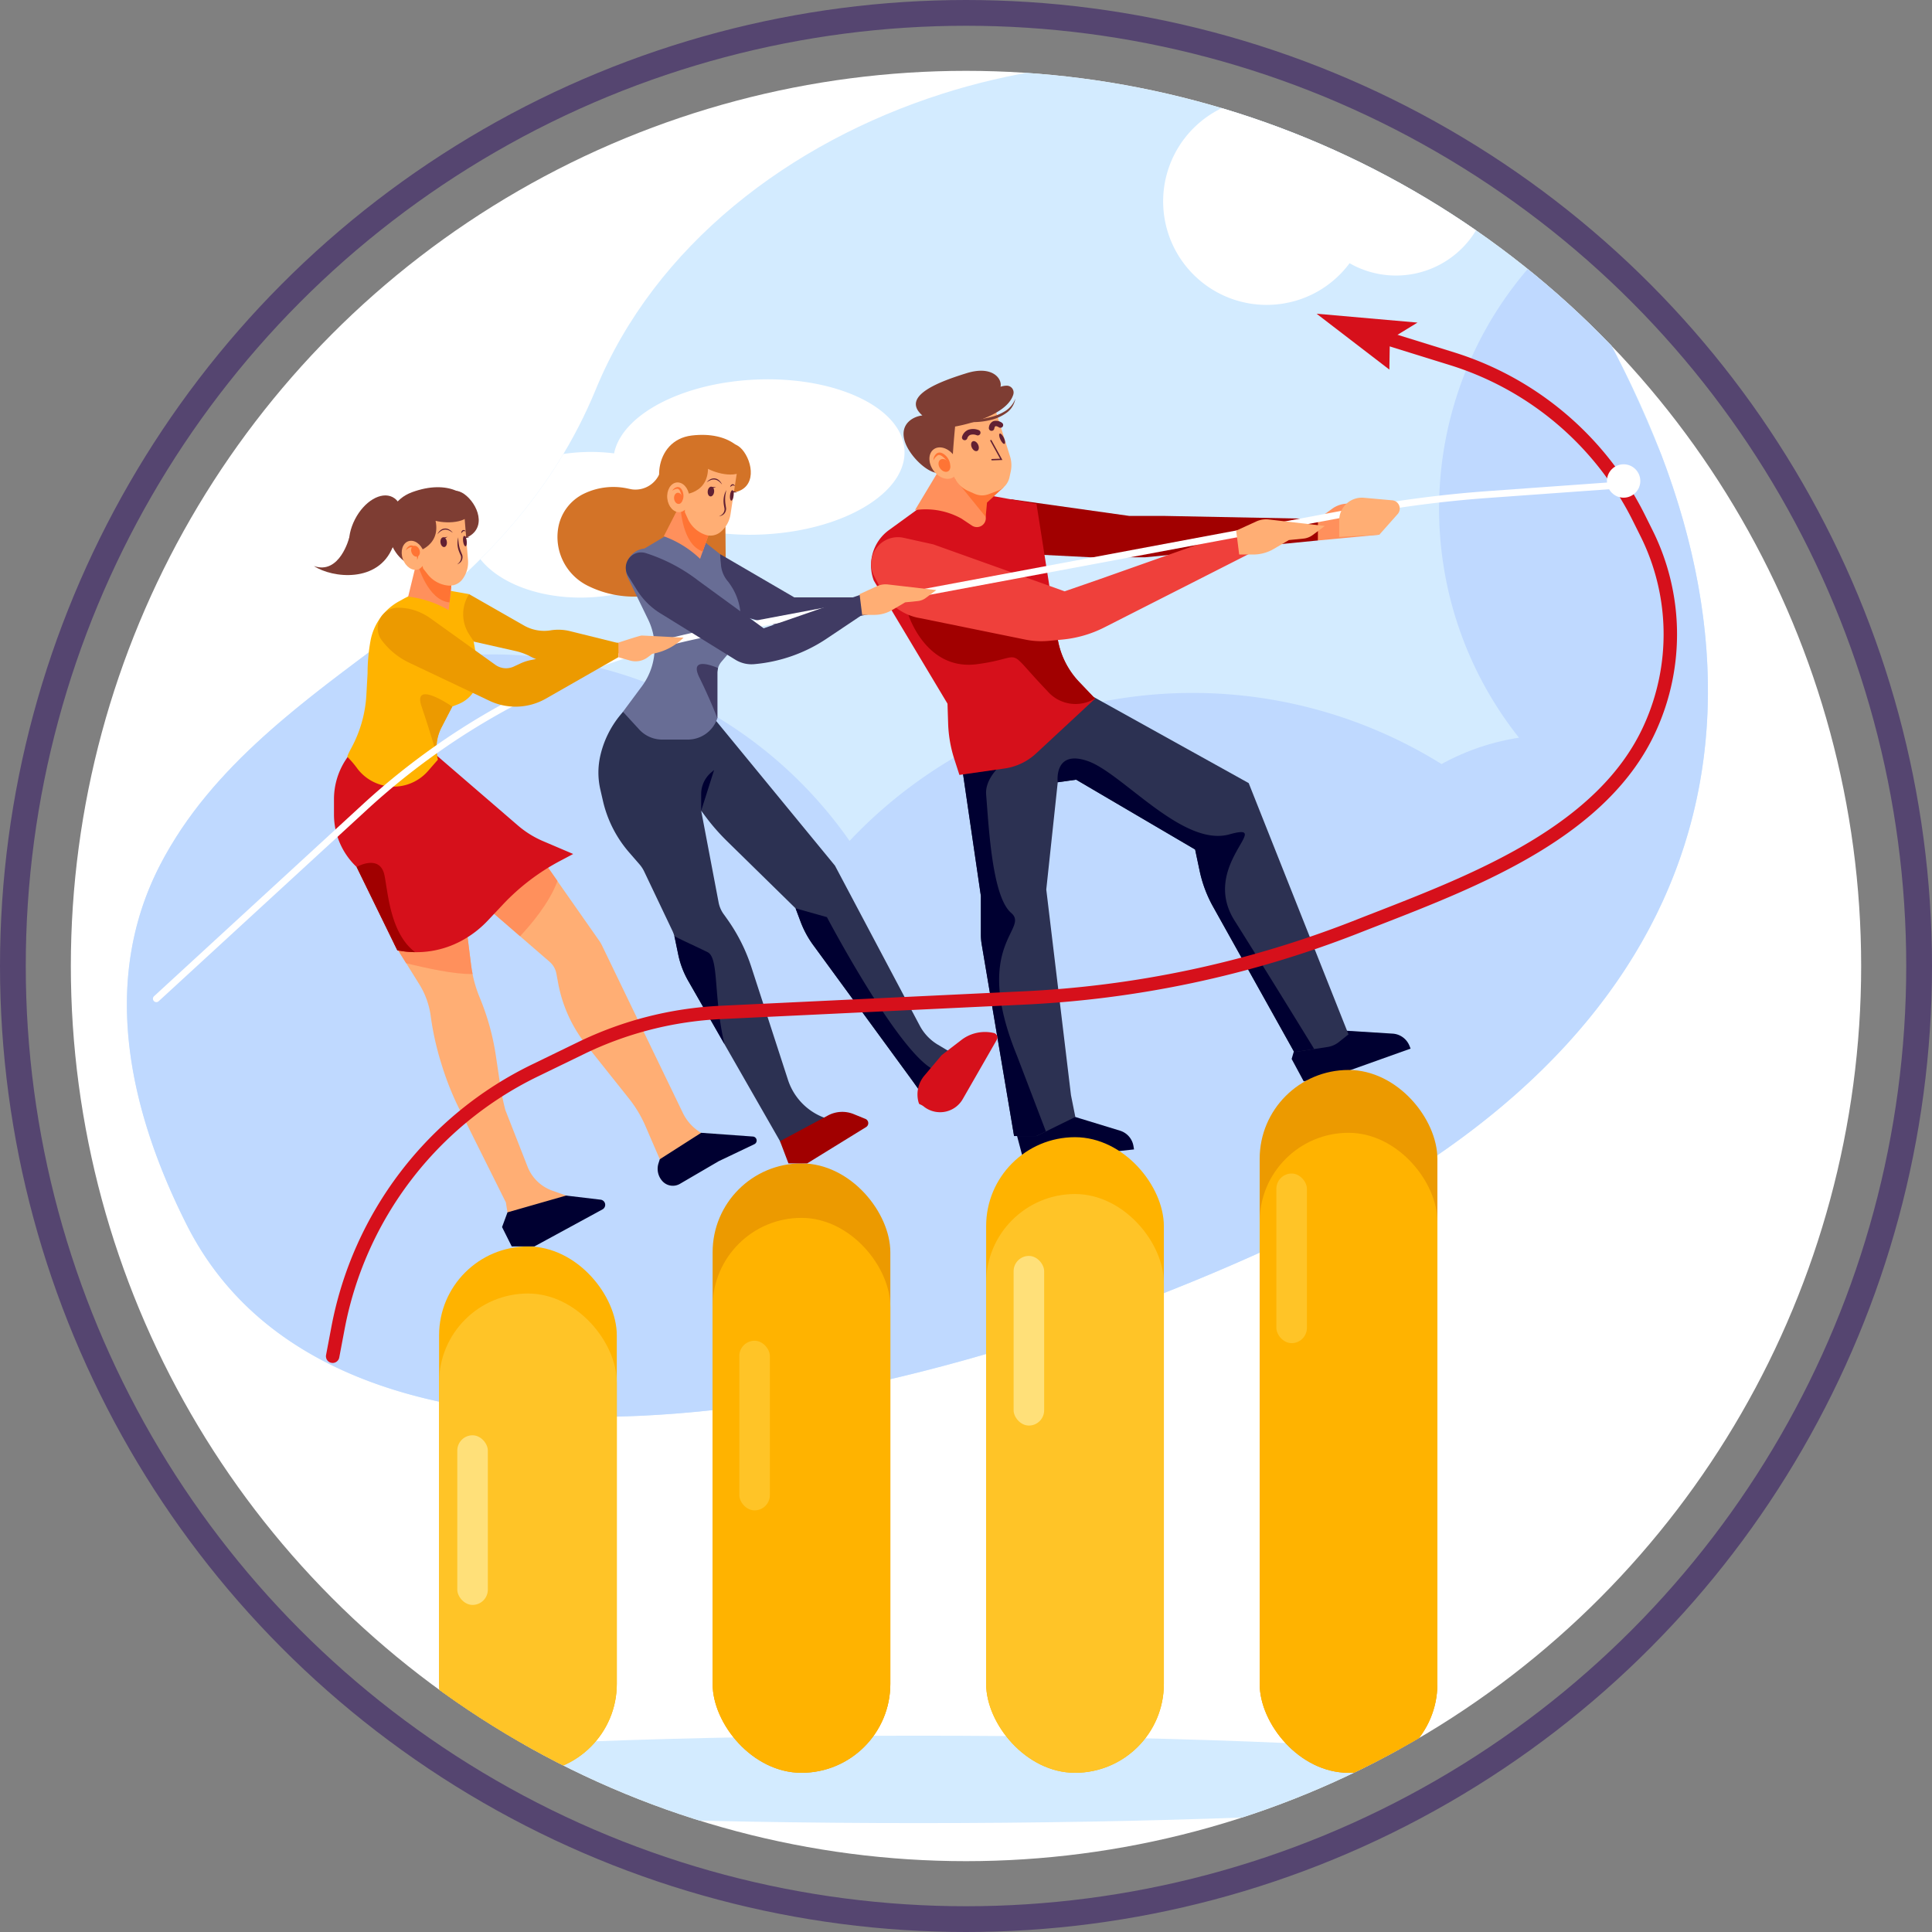 <svg xmlns="http://www.w3.org/2000/svg" xmlns:xlink="http://www.w3.org/1999/xlink" width="300" height="300" viewBox="0 0 300 300">
  <rect x="0" y="0" width="300" height="300" fill="#808080" stroke="none"/>
  <defs>
    <clipPath id="clip-path">
      <circle id="Ellipse_219" data-name="Ellipse 219" cx="139" cy="139" r="139" transform="translate(1095 1242)" fill="#fff" stroke="#707070" stroke-width="1" opacity="0.52"/>
    </clipPath>
    <clipPath id="clip-path-2">
      <path id="Path_1552" data-name="Path 1552" d="M1266.388,228.271c20.864-6.648,43.9-6.75,62.98,1.162,14.944,6.193,30.376,17.783,41.511,39.016,29.69,56.623,13.866,107.309-50.32,137.53s-148.24,43.992-171.47-2.095c-8.837-17.53-13.559-37.75-4.065-56,8.022-15.417,22.534-25.48,36.059-35.675,13.675-10.307,24.906-21.943,31.53-38.047C1221.8,251.821,1242.7,235.823,1266.388,228.271Z" transform="translate(-1139.803 -223.384)" fill="none"/>
    </clipPath>
  </defs>
  <g id="Group_884" data-name="Group 884" transform="translate(-1060 -1231)">
    <g id="Ellipse_224" data-name="Ellipse 224" transform="translate(1060 1231)" fill="rgba(255,255,255,0)" stroke="#554570" stroke-width="4">
      <circle cx="150" cy="150" r="150" stroke="none"/>
      <circle cx="150" cy="150" r="148" fill="none"/>
    </g>
    <g id="Mask_Group_9" data-name="Mask Group 9" transform="translate(-24)" clip-path="url(#clip-path)">
      <g id="return_on_investment" data-name="return on investment" transform="translate(987.022 1217.712)">
        <rect id="Rectangle_158" data-name="Rectangle 158" width="478" height="319" transform="translate(-0.022 0.288)" fill="#fff"/>
        <path id="Path_1548" data-name="Path 1548" d="M1266.388,228.271c20.864-6.648,43.9-6.75,62.98,1.162,14.944,6.193,30.376,17.783,41.511,39.016,29.69,56.623,13.866,107.309-50.32,137.53s-148.24,43.992-171.47-2.095c-8.837-17.53-13.559-37.75-4.065-56,8.022-15.417,22.534-25.48,36.059-35.675,13.675-10.307,24.906-21.943,31.53-38.047C1221.8,251.821,1242.7,235.823,1266.388,228.271Z" transform="translate(-1023.118 -200.415)" fill="#d3ebff"/>
        <path id="Path_1549" data-name="Path 1549" d="M1370.9,522.411a.205.205,0,0,0-.011-.021q-.563-1.074-1.142-2.112c-.118-.213-.237-.419-.356-.63-.278-.492-.557-.981-.84-1.463-.132-.225-.266-.446-.4-.668q-.42-.7-.846-1.391-.188-.307-.379-.6-.463-.734-.935-1.451c-.1-.154-.2-.307-.307-.462q-.571-.856-1.151-1.687c-.037-.052-.073-.1-.109-.159q-2.026-2.892-4.174-5.483h0a57.185,57.185,0,0,0-4.265,75.931,36.619,36.619,0,0,0-12.026,4.091,73.213,73.213,0,0,0-91.924,11.935,67.73,67.73,0,0,0-68.394-27.73,45.263,45.263,0,0,0-2.722-4.193l-.033.025c-2.424,1.826-4.879,3.648-7.32,5.5l-.14.1-1.034.788-.256.194-.935.716-.347.267q-.451.348-.9.7l-.366.284-.862.68-.4.317c-.277.221-.552.443-.828.664-.141.114-.283.226-.423.339-.27.218-.538.438-.806.657l-.439.358c-.267.22-.532.441-.8.663-.143.12-.289.239-.432.36q-.391.328-.778.661c-.147.126-.3.25-.444.377q-.375.323-.75.652l-.456.4c-.246.217-.49.436-.733.654-.152.137-.307.272-.458.409q-.362.328-.716.66c-.151.14-.307.278-.456.419-.239.223-.475.449-.716.674-.148.14-.3.279-.443.42-.234.225-.465.452-.7.68-.148.144-.3.287-.443.433-.227.225-.451.454-.675.682-.147.149-.3.3-.443.448-.224.23-.444.463-.665.7-.144.151-.29.3-.432.453-.217.231-.429.465-.642.7-.144.156-.289.307-.433.47-.214.238-.423.481-.635.716-.137.156-.276.307-.409.469-.211.245-.417.492-.625.74-.133.159-.268.315-.4.474-.2.252-.409.511-.614.76-.128.159-.258.316-.384.477-.2.255-.4.511-.594.772-.125.164-.252.324-.374.489-.194.259-.383.523-.573.784-.122.168-.246.332-.366.5-.188.264-.37.534-.554.8-.118.171-.237.34-.353.511-.187.278-.368.561-.551.844-.107.166-.218.328-.323.5-.186.292-.365.591-.546.888-.1.161-.2.318-.3.481-.181.307-.357.614-.533.92-.09.159-.184.314-.273.474-.23.409-.455.833-.676,1.254-.03.057-.062.115-.093.172h0c-9.494,18.249-4.771,38.469,4.065,56,23.23,46.087,107.288,32.319,171.47,2.095,58.117-27.362,76.583-71.5,57.518-121.637-2.222-5.479-4.4-10.367-6.412-14.358C1371.426,523.434,1371.169,522.923,1370.9,522.411Z" transform="translate(-1023.138 -454.377)" fill="#bfd9ff"/>
        <g id="Group_191" data-name="Group 191" transform="translate(116.686 22.969)" clip-path="url(#clip-path-2)">
          <path id="Path_1550" data-name="Path 1550" d="M1703.418,704.661c-11.475.52-20.742,5.5-21.935,11.455a28.7,28.7,0,0,0-4.9-.194c-10.023.454-17.928,5.874-17.646,12.1s8.64,10.913,18.669,10.458c9.113-.409,16.466-4.926,17.522-10.422a40.024,40.024,0,0,0,9.382.649c12.487-.566,22.367-6.408,22.065-13.048S1715.9,704.094,1703.418,704.661Z" transform="translate(-1605.834 -655.397)" fill="#fff"/>
          <path id="Path_1551" data-name="Path 1551" d="M2733.349,225.284a15.988,15.988,0,0,0,8.656-5.911,14.518,14.518,0,0,0,21.5-10.07,9.97,9.97,0,1,0-9.029-16.081,14.49,14.49,0,0,0-4.521-.978c-.046-.237-.091-.475-.156-.716a9.974,9.974,0,0,0-19.59,2.212,16.07,16.07,0,1,0,3.144,31.538Z" transform="translate(-2552.152 -188.182)" fill="#fff"/>
        </g>
        <ellipse id="Ellipse_18" data-name="Ellipse 18" cx="5.751" cy="3.629" rx="5.751" ry="3.629" transform="translate(149.473 99.071) rotate(-62.96)" fill="#7e3d33"/>
        <path id="Path_1553" data-name="Path 1553" d="M1429.128,932.2s-1.473,5.811-5.488,4.392c2.944,1.927,10.023,2.632,12.242-2.941S1429.128,932.2,1429.128,932.2Z" transform="translate(-1277.925 -835.414)" fill="#7e3d33"/>
        <path id="Path_1554" data-name="Path 1554" d="M1809.93,832.62l-.557,1.406a4.07,4.07,0,0,1-4.269,2.6c-.1-.014-.2-.032-.3-.052l-.485-.1a10.5,10.5,0,0,0-6.727.806h0a7.254,7.254,0,0,0-4.017,5.367h0a8.449,8.449,0,0,0,4.544,8.911h0a16.124,16.124,0,0,0,12.231.92l9.256-3.013-.079-9.178Z" transform="translate(-1609.924 -747.34)" fill="#d37327"/>
        <path id="Path_1555" data-name="Path 1555" d="M2482.21,886.76l18.33,2.581h5.321l25.6.5-1.607,3.313-26.8,2.61h-8.533l-9.838-.5Z" transform="translate(-2228.227 -795.943)" fill="#a10000"/>
        <path id="Path_1556" data-name="Path 1556" d="M2908.789,1693.062l-.669,2.276,1.874,3.477,5.354-1.071,11.243-4.015-.2-.495a3.012,3.012,0,0,0-2.584-1.83l-12.069-.754-3.614,2.894" transform="translate(-2610.576 -1517.614)" fill="#000031"/>
        <path id="Path_1557" data-name="Path 1557" d="M2490.751,1812.448l-1.18,2.058,1.012,3.82,5.457.2,11.864-1.291-.089-.53a3.014,3.014,0,0,0-2.089-2.381l-11.557-3.539-4.193,1.975" transform="translate(-2234.835 -1625.466)" fill="#000031"/>
        <path id="Path_1558" data-name="Path 1558" d="M2403.75,1178.53l3.332,22.773v6a8.94,8.94,0,0,0,.126,1.5l5.028,29.768h3.478l6.034-2.966-.678-3.386-3.835-31.931,1.781-16.654,2.864-.4,18.471,10.841.7,3.323a19.864,19.864,0,0,0,2.088,5.562l12.595,22.569,5.183-.789a3.7,3.7,0,0,0,1.744-.76l1.5-1.2-15.494-39.016L2421.2,1168.51Z" transform="translate(-2157.792 -1048.877)" fill="#2c3152"/>
        <path id="Path_1559" data-name="Path 1559" d="M2412.658,1279.807c-7.04-17.263,2.087-19.544-.875-22.085s-3.463-13.388-3.876-18.34,9.248-9.1,9.511-9.638l-6.884-1.295-6.775,3.886,3.332,22.773v6a8.94,8.94,0,0,0,.126,1.5l5.028,29.768h3.478l1.463-.716Z" transform="translate(-2157.801 -1102.686)" fill="#000031"/>
        <path id="Path_1560" data-name="Path 1560" d="M2592.553,1325.388c-1.854-3.021-7.831-12.742-12.369-19.944-5.438-8.629,6.412-15.393-.818-13.385s-16.6-9.5-21.951-11.377-4.692,3.282-4.692,3.282l2.864-.4,18.471,10.842.706,3.323a19.839,19.839,0,0,0,2.089,5.562l12.6,22.571Z" transform="translate(-2291.504 -1149.207)" fill="#000031"/>
        <path id="Path_1561" data-name="Path 1561" d="M2040.13,969.91l11.544,6.726h16.664l-1.2,1.857s-15.861,3.162-16.364,3.012-10.256-2.741-10.256-2.741Z" transform="translate(-1831.362 -870.589)" fill="#403b63"/>
        <path id="Path_1562" data-name="Path 1562" d="M1859.447,1209.4l-.444.543a15.278,15.278,0,0,0-3.068,6.258h0a11.758,11.758,0,0,0,0,5.27l.409,1.781a18.541,18.541,0,0,0,4.091,8.015l1.579,1.819a4.879,4.879,0,0,1,.728,1.111l4.379,9.2a4.836,4.836,0,0,1,.37,1.1l.535,2.576a13.963,13.963,0,0,0,1.553,4.1l14.764,25.788h3.111l4.718-4.116-.06-.013a9.376,9.376,0,0,1-7.045-6.292l-5.681-17.5a27.431,27.431,0,0,0-3.776-7.484l-.425-.6a4.574,4.574,0,0,1-.886-1.962l-2.705-14.235.609.818a32.909,32.909,0,0,0,3.409,3.913l10.637,10.426.775,2.066a15.182,15.182,0,0,0,1.96,3.63l15.436,21.107,1,1.405,3.413-1.706,1.2-4.317-1.709-1.023a7.565,7.565,0,0,1-2.791-2.944l-13.166-24.847-19.621-23.892Z" transform="translate(-1665.737 -1085.585)" fill="#2c3152"/>
        <path id="Path_1563" data-name="Path 1563" d="M1545.52,1519.508l3.91,6.286a12.452,12.452,0,0,1,1.755,4.842l.033.235a45.082,45.082,0,0,0,1.636,7.262l.142.454a45.144,45.144,0,0,0,2.659,6.6l7.216,14.475.6,3.815h3.815l9.638-3.213-6.846-2.433a6.444,6.444,0,0,1-3.84-3.717l-3.452-8.805a37.982,37.982,0,0,1-.811-3.989l-.656-4.419a38.253,38.253,0,0,0-2.506-9.038h0a19.644,19.644,0,0,1-1.349-5.085l-1.014-8.08Z" transform="translate(-1387.339 -1359.66)" fill="#ffae74"/>
        <path id="Path_1564" data-name="Path 1564" d="M1557.7,1528.7c-.094-.467-.174-.938-.233-1.411l-.758-6.046c-.558-.628-1.071-1.158-1.432-1.519l-9.757,4.3,1.863,2.995C1550.421,1527.776,1554.944,1528.772,1557.7,1528.7Z" transform="translate(-1387.339 -1364.166)" fill="#ff905c"/>
        <path id="Path_1565" data-name="Path 1565" d="M1687.76,1438.189l9.589,8.3a3.2,3.2,0,0,1,1.055,1.841l.27,1.458a21.861,21.861,0,0,0,2.826,7.4h0a21.863,21.863,0,0,0,1.574,2.25l6.6,8.291a18.949,18.949,0,0,1,2.573,4.3l2.813,6.516,4.7-.17,8.04-3.645-4.451-.769a7.269,7.269,0,0,1-5.305-4l-12.544-25.978a5.592,5.592,0,0,0-.453-.773l-9.07-12.946Z" transform="translate(-1515.031 -1283.856)" fill="#ffae74"/>
        <path id="Path_1566" data-name="Path 1566" d="M1687.76,1438.208l5.005,4.331c1.55-1.644,4.548-5.114,5.808-8.577l-2.582-3.682Z" transform="translate(-1515.031 -1283.874)" fill="#ff905c"/>
        <path id="Path_1567" data-name="Path 1567" d="M1456.268,1276.7l-.273.417a11.189,11.189,0,0,0-1.835,6.137v2.368a11.192,11.192,0,0,0,3.513,8.142h0l6.325,12.949.569.094a14.775,14.775,0,0,0,9.373-1.565h0a16.1,16.1,0,0,0,4.1-3.145l2.352-2.5a34.131,34.131,0,0,1,8.9-6.78l2.013-1.064-4.675-1.994a15.026,15.026,0,0,1-3.923-2.444l-12.5-10.777Z" transform="translate(-1305.323 -1145.858)" fill="#d6101b"/>
        <ellipse id="Ellipse_19" data-name="Ellipse 19" cx="102.69" cy="6.787" rx="102.69" ry="6.787" transform="translate(136.947 282.805)" fill="#d3ebff"/>
        <rect id="Rectangle_159" data-name="Rectangle 159" width="27.596" height="81.732" rx="13.798" transform="translate(165.159 206.836)" fill="#ffb300"/>
        <rect id="Rectangle_160" data-name="Rectangle 160" width="27.596" height="94.631" rx="13.798" transform="translate(207.633 193.937)" fill="#ec9a00"/>
        <rect id="Rectangle_161" data-name="Rectangle 161" width="27.596" height="98.696" rx="13.798" transform="translate(250.106 189.87)" fill="#ffb300"/>
        <rect id="Rectangle_162" data-name="Rectangle 162" width="27.596" height="109.137" rx="13.798" transform="translate(292.579 179.431)" fill="#ec9a00"/>
        <rect id="Rectangle_163" data-name="Rectangle 163" width="27.596" height="74.423" rx="13.798" transform="translate(165.159 214.144)" fill="#ffc427"/>
        <rect id="Rectangle_164" data-name="Rectangle 164" width="27.596" height="86.169" rx="13.798" transform="translate(207.633 202.398)" fill="#ffb300"/>
        <rect id="Rectangle_165" data-name="Rectangle 165" width="27.596" height="89.872" rx="13.798" transform="translate(250.106 198.696)" fill="#ffc427"/>
        <rect id="Rectangle_166" data-name="Rectangle 166" width="27.596" height="99.378" rx="13.798" transform="translate(292.579 189.189)" fill="#ffb300"/>
        <path id="Path_1568" data-name="Path 1568" d="M1483.2,1025.544l-.74.409a8.819,8.819,0,0,0-2.841,2.53h0a8.8,8.8,0,0,0-1.534,3.6h0a28.482,28.482,0,0,0-.45,5.046l-.187,3.35a19.523,19.523,0,0,1-2.315,8.182c-.424.785-.716,1.4-.614,1.432a15.228,15.228,0,0,1,1.586,1.874,7.093,7.093,0,0,0,6.218,2.7h0a7.094,7.094,0,0,0,4.7-2.4l1.54-1.767h0a6.965,6.965,0,0,1,.54-5.012l1.669-3.222,1-.4a5.017,5.017,0,0,0,2.374-1.973h0a5.011,5.011,0,0,0,.7-3.555l-1.469-8.326V1024.8l-2.811-.5A11.123,11.123,0,0,0,1483.2,1025.544Z" transform="translate(-1323.582 -919.259)" fill="#ffb300"/>
        <path id="Path_1569" data-name="Path 1569" d="M1585.255,1184.718c1.472,4.314,2.557,8.232,2.557,8.232a6.965,6.965,0,0,1,.54-5.011l1.669-3.222S1583.782,1180.4,1585.255,1184.718Z" transform="translate(-1422.808 -1061.706)" fill="#ec9a00"/>
        <path id="Path_1570" data-name="Path 1570" d="M1651.219,1030.77l8.525,4.871a6.305,6.305,0,0,0,4.129.75h0a7.569,7.569,0,0,1,3.025.126L1676.92,1039l-.8,1.556-11.148.8a7.8,7.8,0,0,1-4.193-.885h0a9.453,9.453,0,0,0-2.352-.868l-6.471-1.459-.737-1.145a5.744,5.744,0,0,1,0-6.226Z" transform="translate(-1481.401 -925.224)" fill="#ec9a00"/>
        <path id="Path_1571" data-name="Path 1571" d="M1710.195,1946.485l-.845,2.284,1.506,3.011h3.513l10.575-5.753a.806.806,0,0,0-.29-1.509l-5.364-.638Z" transform="translate(-1534.413 -1744.944)" fill="#000031"/>
        <path id="Path_1572" data-name="Path 1572" d="M1945.861,1852.694l-.2.628a2.836,2.836,0,0,0,.614,2.783h0a2.187,2.187,0,0,0,2.713.409l6.025-3.518,5.534-2.639a.626.626,0,0,0-.224-1.188l-8.038-.579Z" transform="translate(-1746.43 -1659.4)" fill="#000031"/>
        <path id="Path_1573" data-name="Path 1573" d="M1893.686,934.379l3.128,6.443a10.033,10.033,0,0,1,1.005,4.379h0a10.033,10.033,0,0,1-1.977,5.98l-2.942,3.963,2.526,2.749a4.844,4.844,0,0,0,3.568,1.568h3.966a4.845,4.845,0,0,0,4.6-3.312h0v-7.063a2.634,2.634,0,0,1,.627-1.706l.92-1.083a8.721,8.721,0,0,0,2.058-5.069h0a9.185,9.185,0,0,0-1.645-5.89l-.248-.353a4.557,4.557,0,0,1-1.152-2.625l-.159-1.709-5.66-4.47-6.057,3.609a3.2,3.2,0,0,0-2.369,1.455h0a3.2,3.2,0,0,0-.187,3.135Z" transform="translate(-1699.19 -831.331)" fill="#686d95"/>
        <path id="Path_1574" data-name="Path 1574" d="M2304.16,1022.553l3.313-.251,5.019-1.506-1-1.806-7.328,1.806Z" transform="translate(-2068.388 -914.649)" fill="#fff"/>
        <path id="Path_1575" data-name="Path 1575" d="M2302.86,1021.35v-2l7.527-1.856,1.134,2.039-5.206,1.559Zm.265-1.8v1.51l3.156-.238,4.848-1.454-.875-1.575Z" transform="translate(-2067.221 -913.302)"/>
        <path id="Path_1576" data-name="Path 1576" d="M2131.36,1821.357l1.31,3.446h2.911l9.135-5.632a.716.716,0,0,0-.1-1.277l-1.805-.737a4.7,4.7,0,0,0-3.994.2Z" transform="translate(-1913.261 -1630.866)" fill="#a10000"/>
        <path id="Path_1577" data-name="Path 1577" d="M2279.014,876.476l-6.71,4.874a6.756,6.756,0,0,0-2.357,7.842h0l11.444,19.118.1,3.11a20.117,20.117,0,0,0,.95,5.468l.8,2.485,7.012-1a9.078,9.078,0,0,0,4.894-2.335l9.162-8.507-2.476-2.6a12.736,12.736,0,0,1-3.355-6.809l-3.266-20.834-10.441-1.874Z" transform="translate(-2037.286 -785.754)" fill="#d6101b"/>
        <path id="Path_1578" data-name="Path 1578" d="M2326.32,1018.029s2.711,8.694,10.607,7.671,4.015-3.085,10.975,4.172a5.75,5.75,0,0,0,7.385,1.148l-2.46-2.576a12.74,12.74,0,0,1-3.356-6.809l-.715-4.566-11.737-4.07Z" transform="translate(-2088.281 -909.272)" fill="#a10000"/>
        <path id="Path_1579" data-name="Path 1579" d="M2270.566,936.411h0a4.144,4.144,0,0,1,4.26-1.628l4.595,1.017,20.4,7.292,5.4-1.872,21.581-7.63,1.606,3.715-22.419,11.387a18.219,18.219,0,0,1-6.517,1.891l-2.088.2a12.429,12.429,0,0,1-3.661-.194l-16.277-3.318a8.3,8.3,0,0,1-6.082-4.382l-1.115-2.148A4.143,4.143,0,0,1,2270.566,936.411Z" transform="translate(-2037.525 -837.984)" fill="#ef403b"/>
        <path id="Path_1580" data-name="Path 1580" d="M2948.01,895.728l2.229-1.6a4.116,4.116,0,0,1,2.4-.775h6.505l-1.606,4.819-9.542.9Z" transform="translate(-2646.378 -801.859)" fill="#ff905c"/>
        <path id="Path_1581" data-name="Path 1581" d="M1179.849,940.4a.53.53,0,0,1-.358-.92l32.33-29.722a111.014,111.014,0,0,1,54.634-27.394l27.81-5.238,71.773-13.422a184.632,184.632,0,0,1,20.619-2.659l21.038-1.513a.53.53,0,0,1,.077,1.056l-21.04,1.514a183.725,183.725,0,0,0-20.5,2.645l-71.772,13.423-27.81,5.24a109.947,109.947,0,0,0-54.114,27.132l-32.331,29.718A.534.534,0,0,1,1179.849,940.4Z" transform="translate(-1058.591 -771.501)" fill="#fff"/>
        <path id="Path_1582" data-name="Path 1582" d="M1521.154,1052.7h0a3.171,3.171,0,0,0,.046,3.756h0a11.544,11.544,0,0,0,4.258,3.467l12.437,5.9a9.489,9.489,0,0,0,4.073.921h0a9.5,9.5,0,0,0,4.71-1.25l11.26-6.433V1056.8l-13.6,2.708a7.13,7.13,0,0,0-1.611.526l-1.036.482a2.855,2.855,0,0,1-2.864-.269l-10.065-7.214a8.845,8.845,0,0,0-1.323-.783l-.109-.052a8.3,8.3,0,0,0-3.6-.818h0A3.171,3.171,0,0,0,1521.154,1052.7Z" transform="translate(-1364.932 -943.726)" fill="#ec9a00"/>
        <path id="Path_1583" data-name="Path 1583" d="M1886,1094.685s3.313-1.1,3.614-1.1,6.5.327,6.5.327h0a9.019,9.019,0,0,1-4.662,2.475l-.2.04-.668.511a3.16,3.16,0,0,1-2.793.525l-1.784-.511Z" transform="translate(-1692.996 -981.61)" fill="#ffae74"/>
        <path id="Path_1584" data-name="Path 1584" d="M1897.554,968.49h0a2.384,2.384,0,0,0-.014,2.557l1.368,2.189a11.3,11.3,0,0,0,3.892,3.773l11.39,7.049a4.759,4.759,0,0,0,2.911.693h0a23.934,23.934,0,0,0,11.262-3.96l5.523-3.7v-3.211l-15.3,5.3-10.164-7.411a26.492,26.492,0,0,0-8.129-4.262h0A2.388,2.388,0,0,0,1897.554,968.49Z" transform="translate(-1703.027 -868.331)" fill="#403b63"/>
        <path id="Path_1585" data-name="Path 1585" d="M2252.14,1017.386l2.7-1.234a3.206,3.206,0,0,1,1.7-.269l7.516.871-1.625,1.218a2.5,2.5,0,0,1-1.248.487l-1.96.2-2.04,1.2a5.433,5.433,0,0,1-2.75.747h-1.894Z" transform="translate(-2021.688 -911.84)" fill="#ffae74"/>
        <path id="Path_1586" data-name="Path 1586" d="M2011.66,1304.065v-2.581a4.408,4.408,0,0,1,1.552-3.357l.455-.387Z" transform="translate(-1805.803 -1164.889)" fill="#000031"/>
        <path id="Path_1587" data-name="Path 1587" d="M2176.538,1532.887c-5.538-2.569-16.671-23.728-16.671-23.728L2155,1507.79l.775,2.066a15.2,15.2,0,0,0,1.96,3.63l15.435,21.107,1,1.405,2.188-1.093C2176.417,1534.306,2176.478,1533.639,2176.538,1532.887Z" transform="translate(-1934.484 -1353.456)" fill="#000031"/>
        <path id="Path_1588" data-name="Path 1588" d="M1976.037,1552.405c-1.711-.855-3.742-1.739-5.177-2.5.026.093.056.185.076.281l.535,2.576a13.95,13.95,0,0,0,1.553,4.1l5.625,9.819C1976.909,1559.293,1977.829,1553.3,1976.037,1552.405Z" transform="translate(-1769.176 -1391.259)" fill="#000031"/>
        <path id="Path_1589" data-name="Path 1589" d="M2341.1,1702.237a4.529,4.529,0,0,0-.965,4.012c.068.271.142.451.218.451a2.513,2.513,0,0,1,.749.448,4.075,4.075,0,0,0,3.4.673h0a4.054,4.054,0,0,0,2.535-1.917l5.282-9.2a.722.722,0,0,0-.461-1.063h0a6.028,6.028,0,0,0-5.042,1.09l-3.049,2.343Z" transform="translate(-2100.565 -1521.949)" fill="#d6101b"/>
        <path id="Path_1590" data-name="Path 1590" d="M2008.268,1137.436c-1.039-.445-4.477-1.733-2.9,1.468,1.841,3.747,2.789,6.327,2.789,6.327v-7.063a2.633,2.633,0,0,1,.113-.731Z" transform="translate(-1799.788 -1020.411)" fill="#403b63"/>
        <path id="Path_1591" data-name="Path 1591" d="M1492.892,1440.783c-.67-3.477-4.341-1.369-4.341-1.369h0l6.324,12.949.569.094a14.786,14.786,0,0,0,2.183.184C1493.845,1449.76,1493.465,1443.782,1492.892,1440.783Z" transform="translate(-1336.196 -1291.505)" fill="#a10000"/>
        <path id="Path_1592" data-name="Path 1592" d="M2980.34,890.4v-2.58a3.522,3.522,0,0,1,2.478-3.357h0a3.515,3.515,0,0,1,1.355-.144l4.387.392a1.29,1.29,0,0,1,.85,2.148l-2.841,3.2Z" transform="translate(-2675.41 -793.738)" fill="#ffae74"/>
        <path id="Path_1593" data-name="Path 1593" d="M2957.3,613.714,2946,605.04l15.668,1.377-4.293,2.62Z" transform="translate(-2644.583 -543.037)" fill="#d6101b"/>
        <path id="Path_1594" data-name="Path 1594" d="M2336.38,829.387l5.04-8.387,5.031,3.757.9,5.689a1.385,1.385,0,0,1-2.136,1.366l-1.618-1.079a11.457,11.457,0,0,0-6.546-1.407Z" transform="translate(-2097.312 -736.909)" fill="#ff905c"/>
        <path id="Path_1595" data-name="Path 1595" d="M2401.641,861.673l.206-2.211,2.6-2.394-7.589-1.288Z" transform="translate(-2151.607 -768.132)" fill="#ff7434"/>
        <path id="Path_1596" data-name="Path 1596" d="M2370.907,752.879l1.012.449a2.873,2.873,0,0,0,2.17.068l1.432-.533a2.88,2.88,0,0,0,1.811-2.083l.193-.885a4.61,4.61,0,0,0-.1-2.367l-2.659-8.449-9.094,3.375,2.977,8.018A4.249,4.249,0,0,0,2370.907,752.879Z" transform="translate(-2123.606 -663.367)" fill="#ffae74"/>
        <path id="Path_1597" data-name="Path 1597" d="M2326.571,705.4c-.118-.177.345-5.1.345-5.1s7.97-1.33,9.044-4.994a1.063,1.063,0,0,0-.979-1.351,2.876,2.876,0,0,0-1.011.171c.292-1.22-1.228-3.363-5.259-2.115s-10.366,3.523-6.876,6.567c-1.359.14-3.521,1.247-2.768,3.9s4.538,6.015,6.012,4.771S2326.571,705.4,2326.571,705.4Z" transform="translate(-2081.631 -620.778)" fill="#7e3d33"/>
        <path id="Path_1598" data-name="Path 1598" d="M2402.64,737.448a21.852,21.852,0,0,0,2.527-.151,16.99,16.99,0,0,0,2.466-.443,7.686,7.686,0,0,0,2.271-.954,3.807,3.807,0,0,0,1.527-1.9,3.38,3.38,0,0,1-1.33,2.173,6.861,6.861,0,0,1-2.352,1.1,11.807,11.807,0,0,1-2.551.362A10.61,10.61,0,0,1,2402.64,737.448Z" transform="translate(-2156.795 -658.807)" fill="#7e3d33"/>
        <path id="Path_1599" data-name="Path 1599" d="M2450.813,799.809a.106.106,0,0,1,.014-.211l1.26-.046-1.52-2.755a.109.109,0,0,1,.042-.145.1.1,0,0,1,.082-.011.1.1,0,0,1,.063.052l1.688,3.059-1.607.058Z" transform="translate(-2199.81 -715.038)" fill="#612033"/>
        <ellipse id="Ellipse_20" data-name="Ellipse 20" cx="0.54" cy="0.824" rx="0.54" ry="0.824" transform="translate(247.535 82.044) rotate(-24.99)" fill="#612033"/>
        <ellipse id="Ellipse_21" data-name="Ellipse 21" cx="0.304" cy="0.88" rx="0.304" ry="0.88" transform="translate(251.942 80.744) rotate(-24.99)" fill="#612033"/>
        <path id="Path_1600" data-name="Path 1600" d="M2407.941,781.717a.447.447,0,0,1-.073-.018.426.426,0,0,1-.258-.545,1.705,1.705,0,0,1,.91-1.031,2.3,2.3,0,0,1,1.686.041.426.426,0,0,1,.225.559.43.43,0,0,1-.557.226,1.475,1.475,0,0,0-1.016-.043.852.852,0,0,0-.447.536A.425.425,0,0,1,2407.941,781.717Z" transform="translate(-2161.235 -700.08)" fill="#612033"/>
        <path id="Path_1601" data-name="Path 1601" d="M2448.754,769.027h-.007a.426.426,0,0,1-.341-.5,1.2,1.2,0,0,1,.7-1,1.581,1.581,0,0,1,1.356.274.426.426,0,0,1-.5.689c-.143-.1-.418-.223-.541-.173-.073.03-.137.166-.174.364A.427.427,0,0,1,2448.754,769.027Z" transform="translate(-2197.874 -688.845)" fill="#612033"/>
        <ellipse id="Ellipse_22" data-name="Ellipse 22" cx="1.97" cy="2.652" rx="1.97" ry="2.652" transform="matrix(0.812, -0.584, 0.584, 0.812, 240.374, 84.197)" fill="#ffae74"/>
        <ellipse id="Ellipse_23" data-name="Ellipse 23" cx="0.806" cy="1.085" rx="0.806" ry="1.085" transform="matrix(0.812, -0.584, 0.584, 0.812, 242.332, 85.147)" fill="#ff7434"/>
        <path id="Path_1602" data-name="Path 1602" d="M2364.26,817a1.381,1.381,0,0,1,.5-1.069.818.818,0,0,1,.682-.113,1.7,1.7,0,0,1,.559.307,2.352,2.352,0,0,1,.716.959,1.8,1.8,0,0,1,.084,1.158,3.011,3.011,0,0,0-.383-1.013,2.925,2.925,0,0,0-.684-.774c-.264-.224-.544-.369-.8-.242A1.939,1.939,0,0,0,2364.26,817Z" transform="translate(-2122.341 -732.227)" fill="#ff7434"/>
        <path id="Path_1603" data-name="Path 1603" d="M2039.133,802.759s1.728-1.343,3.291.851,1.868,6.229-2.343,6.4C2037.272,804.109,2039.133,802.759,2039.133,802.759Z" transform="translate(-1829.924 -720.168)" fill="#d37327"/>
        <path id="Path_1604" data-name="Path 1604" d="M1954.91,897.006l2.669-5.226,4.648,3.989-1.682,4.74h0a16.056,16.056,0,0,0-5.421-3.419Z" transform="translate(-1754.858 -800.45)" fill="#ff905c"/>
        <path id="Path_1605" data-name="Path 1605" d="M1985.173,902.741l-2.725-2.338-1.977-.853s.222,5.709,3.424,6.793Z" transform="translate(-1777.804 -807.425)" fill="#ff7434"/>
        <path id="Path_1606" data-name="Path 1606" d="M1986.892,835.291l.471,1.036a4.612,4.612,0,0,0,2.687,2.449h0a2.471,2.471,0,0,0,2.4-.441h0a4.422,4.422,0,0,0,1.528-2.717l1-6.531-5.114-1.905-2.976,4.743Z" transform="translate(-1783.567 -742.457)" fill="#ffae74"/>
        <path id="Path_1607" data-name="Path 1607" d="M1950.774,798.275s4.478.307,4.611-4.031c1.862.984,5.407,1.56,5.851-.524s-2.393-5.358-8.377-4.652-6.527,8.773-2.4,11.212" transform="translate(-1748.463 -708.156)" fill="#d37327"/>
        <ellipse id="Ellipse_24" data-name="Ellipse 24" cx="1.718" cy="2.314" rx="1.718" ry="2.314" transform="translate(200.35 88.388) rotate(-6.08)" fill="#ffae74"/>
        <ellipse id="Ellipse_25" data-name="Ellipse 25" cx="0.649" cy="0.874" rx="0.649" ry="0.874" transform="translate(201.533 89.897) rotate(-8.04)" fill="#ff7434"/>
        <path id="Path_1608" data-name="Path 1608" d="M1967.84,868.7a1.122,1.122,0,0,1,.76-.575.661.661,0,0,1,.529.176,1.355,1.355,0,0,1,.283.43,1.894,1.894,0,0,1,.149.952,1.444,1.444,0,0,1-.374.858,2.411,2.411,0,0,0,.1-.866,2.353,2.353,0,0,0-.2-.809c-.1-.259-.25-.467-.482-.474A1.528,1.528,0,0,0,1967.84,868.7Z" transform="translate(-1766.466 -779.208)" fill="#ff7434"/>
        <ellipse id="Ellipse_26" data-name="Ellipse 26" cx="0.762" cy="0.499" rx="0.762" ry="0.499" transform="translate(206.793 90.32) rotate(-84)" fill="#612033"/>
        <ellipse id="Ellipse_27" data-name="Ellipse 27" cx="0.814" cy="0.281" rx="0.814" ry="0.281" transform="translate(210.248 90.998) rotate(-84)" fill="#612033"/>
        <path id="Path_1609" data-name="Path 1609" d="M2039.91,872.83c-.051.238-.1.472-.134.708a5.454,5.454,0,0,0-.05.707,5.3,5.3,0,0,0,.046.7l.108.716v.014a1.2,1.2,0,0,1-.322.849,1.113,1.113,0,0,1-.369.257,3.753,3.753,0,0,1-.409.131c.119-.078.253-.141.365-.217a1.218,1.218,0,0,0,.284-.28,1.1,1.1,0,0,0,.2-.727v.013c-.042-.239-.088-.471-.122-.716a3.686,3.686,0,0,1-.019-.745A3.447,3.447,0,0,1,2039.91,872.83Z" transform="translate(-1830.15 -783.438)" fill="#612033"/>
        <path id="Path_1610" data-name="Path 1610" d="M2020.14,855.6a1.6,1.6,0,0,1,.556-.463,1.211,1.211,0,0,1,.733-.131,1.228,1.228,0,0,1,.665.336,2.9,2.9,0,0,1,.24.275c.06.1.123.2.176.316-.086-.085-.162-.176-.241-.261a3,3,0,0,0-.262-.227,1.339,1.339,0,0,0-.6-.266,1.307,1.307,0,0,0-.655.082,2.6,2.6,0,0,0-.61.339Z" transform="translate(-1813.416 -767.423)" fill="#612033"/>
        <path id="Path_1611" data-name="Path 1611" d="M2055.67,864.34a.5.5,0,0,1,.089-.238.424.424,0,0,1,.212-.173.3.3,0,0,1,.29.052.382.382,0,0,1,.136.221,1.359,1.359,0,0,0-.2-.1.237.237,0,0,0-.166,0A1.605,1.605,0,0,0,2055.67,864.34Z" transform="translate(-1845.312 -775.432)" fill="#612033"/>
        <path id="Path_1612" data-name="Path 1612" d="M2027.16,868.1s.461,0,.727.021l-.55.173Z" transform="translate(-1819.718 -779.192)" fill="#612033"/>
        <path id="Path_1613" data-name="Path 1613" d="M2059.47,873.86s.433.159.676.267l-.576-.025Z" transform="translate(-1848.724 -784.362)" fill="#612033"/>
        <path id="Path_1614" data-name="Path 1614" d="M1619.916,874.508s1.37-1.707,3.4.065,3.26,5.625-.8,6.772C1618.417,876.252,1619.916,874.508,1619.916,874.508Z" transform="translate(-1453.886 -784.28)" fill="#7e3d33"/>
        <path id="Path_1615" data-name="Path 1615" d="M1566.8,984.523l1.386-5.7,5.445,2.8-.539,5h0a16.061,16.061,0,0,0-6.062-2.071Z" transform="translate(-1406.443 -878.587)" fill="#ff905c"/>
        <path id="Path_1616" data-name="Path 1616" d="M1586.943,988.515l-3.193-1.643-2.12-.372s1.534,5.5,4.909,5.815Z" transform="translate(-1419.756 -885.482)" fill="#ff7434"/>
        <path id="Path_1617" data-name="Path 1617" d="M1582.651,916.449l.7.9a4.61,4.61,0,0,0,3.181,1.759h0a2.469,2.469,0,0,0,2.231-.985h0a4.418,4.418,0,0,0,.857-3l-.537-6.587-5.415-.669-1.8,5.3Z" transform="translate(-1419.971 -814.894)" fill="#ffae74"/>
        <path id="Path_1618" data-name="Path 1618" d="M1540.023,878.629s4.427-.741,3.552-4.989c2.038.526,5.625.264,5.569-1.864s-3.568-4.659-9.226-2.579-4.317,10.048.264,11.462" transform="translate(-1378.96 -779.479)" fill="#7e3d33"/>
        <ellipse id="Ellipse_28" data-name="Ellipse 28" cx="1.718" cy="2.314" rx="1.718" ry="2.314" transform="matrix(0.943, -0.333, 0.333, 0.943, 158.756, 97.906)" fill="#ffae74"/>
        <ellipse id="Ellipse_29" data-name="Ellipse 29" cx="0.649" cy="0.874" rx="0.649" ry="0.874" transform="translate(160.573 98.308) rotate(-21.695)" fill="#ff7434"/>
        <path id="Path_1619" data-name="Path 1619" d="M1563.37,957.557a1.112,1.112,0,0,1,.607-.735.658.658,0,0,1,.555.049,1.346,1.346,0,0,1,.374.353,1.9,1.9,0,0,1,.366.891,1.449,1.449,0,0,1-.166.92,2.421,2.421,0,0,0-.1-.867,2.359,2.359,0,0,0-.38-.741c-.162-.227-.351-.4-.578-.349A1.554,1.554,0,0,0,1563.37,957.557Z" transform="translate(-1403.363 -858.803)" fill="#ff7434"/>
        <ellipse id="Ellipse_30" data-name="Ellipse 30" cx="0.499" cy="0.762" rx="0.499" ry="0.762" transform="matrix(0.992, -0.129, 0.129, 0.992, 165.278, 96.784)" fill="#612033"/>
        <ellipse id="Ellipse_31" data-name="Ellipse 31" cx="0.281" cy="0.814" rx="0.281" ry="0.814" transform="matrix(0.992, -0.129, 0.129, 0.992, 168.782, 96.539)" fill="#612033"/>
        <path id="Path_1620" data-name="Path 1620" d="M1641.474,944.44a6.553,6.553,0,0,0,.034.716,5.455,5.455,0,0,0,.115.7,5.219,5.219,0,0,0,.2.671l.27.668v.008h0a1.193,1.193,0,0,1-.117.9,1.124,1.124,0,0,1-.3.335,3.989,3.989,0,0,1-.37.223c.1-.1.213-.2.307-.3a1.225,1.225,0,0,0,.213-.339,1.1,1.1,0,0,0,.032-.756v.013c-.1-.223-.2-.437-.285-.67a3.731,3.731,0,0,1-.19-.716A3.452,3.452,0,0,1,1641.474,944.44Z" transform="translate(-1473.332 -847.724)" fill="#612033"/>
        <path id="Path_1621" data-name="Path 1621" d="M1611.26,932a1.608,1.608,0,0,1,.434-.579,1.178,1.178,0,0,1,1.408-.126,2.829,2.829,0,0,1,.3.213c.084.089.168.175.244.266-.1-.062-.2-.134-.3-.2a2.851,2.851,0,0,0-.307-.161,1.33,1.33,0,0,0-.648-.119,1.3,1.3,0,0,0-.614.231A2.579,2.579,0,0,0,1611.26,932Z" transform="translate(-1446.355 -835.762)" fill="#612033"/>
        <path id="Path_1622" data-name="Path 1622" d="M1647.453,933.945a.5.5,0,0,1,.032-.252.429.429,0,0,1,.167-.218.3.3,0,0,1,.294-.016.385.385,0,0,1,.183.184,1.3,1.3,0,0,0-.222-.055.241.241,0,0,0-.161.036A1.622,1.622,0,0,0,1647.453,933.945Z" transform="translate(-1478.843 -837.838)" fill="#612033"/>
        <path id="Path_1623" data-name="Path 1623" d="M1619.76,943.788s.449-.1.716-.148l-.495.3Z" transform="translate(-1453.986 -847.006)" fill="#612033"/>
        <path id="Path_1624" data-name="Path 1624" d="M1652.88,943.4s.458.053.716.1l-.566.109Z" transform="translate(-1483.719 -846.79)" fill="#612033"/>
        <path id="Path_1625" data-name="Path 1625" d="M2823.91,918.939l3.117-1.425a3.706,3.706,0,0,1,1.967-.307l8.681,1.006-1.877,1.4a2.88,2.88,0,0,1-1.441.562l-2.264.226-2.352,1.383a6.283,6.283,0,0,1-3.177.862h-2.188Z" transform="translate(-2534.979 -823.253)" fill="#ffae74"/>
        <path id="Path_1626" data-name="Path 1626" d="M1447.481,780.954a.562.562,0,0,1-.1-.009.53.53,0,0,1-.421-.62l.833-4.4a56.525,56.525,0,0,1,30.842-40.336l7.128-3.461a56.188,56.188,0,0,1,22-5.616l46.587-2.222a161.787,161.787,0,0,0,51.708-10.944q1.687-.665,3.446-1.347c15.573-6.064,34.953-13.61,42.069-29.363a34.634,34.634,0,0,0-.583-29.852l-1.228-2.462a47.978,47.978,0,0,0-28.557-24.26l-15.929-4.945a.53.53,0,1,1,.314-1.012l15.929,4.945a49.037,49.037,0,0,1,29.186,24.791l1.227,2.463a35.684,35.684,0,0,1,.6,30.761c-7.293,16.147-26.9,23.78-42.649,29.914q-1.755.682-3.442,1.346a162.778,162.778,0,0,1-52.071,11.018l-46.558,2.224a55.155,55.155,0,0,0-21.58,5.51l-7.128,3.462a55.467,55.467,0,0,0-30.263,39.581l-.833,4.4A.531.531,0,0,1,1447.481,780.954Z" transform="translate(-1298.848 -556.539)" fill="#d6101b"/>
        <path id="Path_1627" data-name="Path 1627" d="M1443.022,776.981a1.04,1.04,0,0,1-1.023-1.234l.834-4.4a57.026,57.026,0,0,1,31.119-40.7l7.128-3.462a56.713,56.713,0,0,1,22.194-5.667c43.122-2.059,46.325-2.212,46.583-2.224h0a161.257,161.257,0,0,0,51.548-10.91q1.584-.626,3.237-1.266l.211-.082c15.487-6.034,34.758-13.534,41.787-29.1a34.117,34.117,0,0,0-.575-29.412l-1.227-2.463a47.461,47.461,0,0,0-28.25-24l-15.932-4.946a1.042,1.042,0,0,1-.174-1.918,1.031,1.031,0,0,1,.794-.071l15.927,4.944a49.557,49.557,0,0,1,29.5,25.058l1.227,2.463a36.2,36.2,0,0,1,.614,31.194c-7.38,16.338-27.092,24.014-42.931,30.18-1.227.479-2.336.91-3.44,1.345a163.334,163.334,0,0,1-52.234,11.053l-46.559,2.221a54.654,54.654,0,0,0-21.386,5.46l-7.128,3.462a54.948,54.948,0,0,0-29.984,39.214l-.833,4.4A1.042,1.042,0,0,1,1443.022,776.981Zm106.872-56.661-46.569,2.224a55.715,55.715,0,0,0-21.8,5.565l-7.128,3.462a56.012,56.012,0,0,0-30.562,39.971l-.833,4.4a.018.018,0,0,0,0,.015.018.018,0,0,0,.013.008h0a.022.022,0,0,0,.018-.015l.833-4.4a55.972,55.972,0,0,1,30.542-39.944l7.128-3.461a55.676,55.676,0,0,1,21.785-5.562l46.56-2.23a162.352,162.352,0,0,0,51.908-10.982c1.1-.436,2.213-.868,3.444-1.347,15.665-6.1,35.161-13.69,42.369-29.648a35.172,35.172,0,0,0-.593-30.321l-1.227-2.463a48.527,48.527,0,0,0-28.884-24.538l-15.93-4.945a.015.015,0,0,0-.013,0,.02.02,0,0,0-.009.011.017.017,0,0,0,0,.014.018.018,0,0,0,.011.009l15.929,4.945a48.49,48.49,0,0,1,28.862,24.519l1.228,2.463a35.139,35.139,0,0,1,.592,30.289c-7.2,15.943-26.694,23.532-42.348,29.629l-.213.083c-1.1.428-2.177.848-3.232,1.264a162.235,162.235,0,0,1-51.872,10.98Z" transform="translate(-1294.39 -552.055)" fill="#d6101b"/>
        <rect id="Rectangle_167" data-name="Rectangle 167" width="4.743" height="26.341" rx="2.371" transform="translate(167.986 236.159)" fill="#ffe079"/>
        <rect id="Rectangle_168" data-name="Rectangle 168" width="4.743" height="26.341" rx="2.371" transform="translate(211.778 221.477)" fill="#ffc427"/>
        <rect id="Rectangle_169" data-name="Rectangle 169" width="4.743" height="26.341" rx="2.371" transform="translate(295.172 195.511)" fill="#ffc427"/>
        <rect id="Rectangle_170" data-name="Rectangle 170" width="4.743" height="26.341" rx="2.371" transform="translate(254.371 208.307)" fill="#ffe079"/>
        <circle id="Ellipse_32" data-name="Ellipse 32" cx="2.592" cy="2.592" r="2.592" transform="translate(346.501 85.383)" fill="#fff"/>
      </g>
    </g>
  </g>
</svg>
